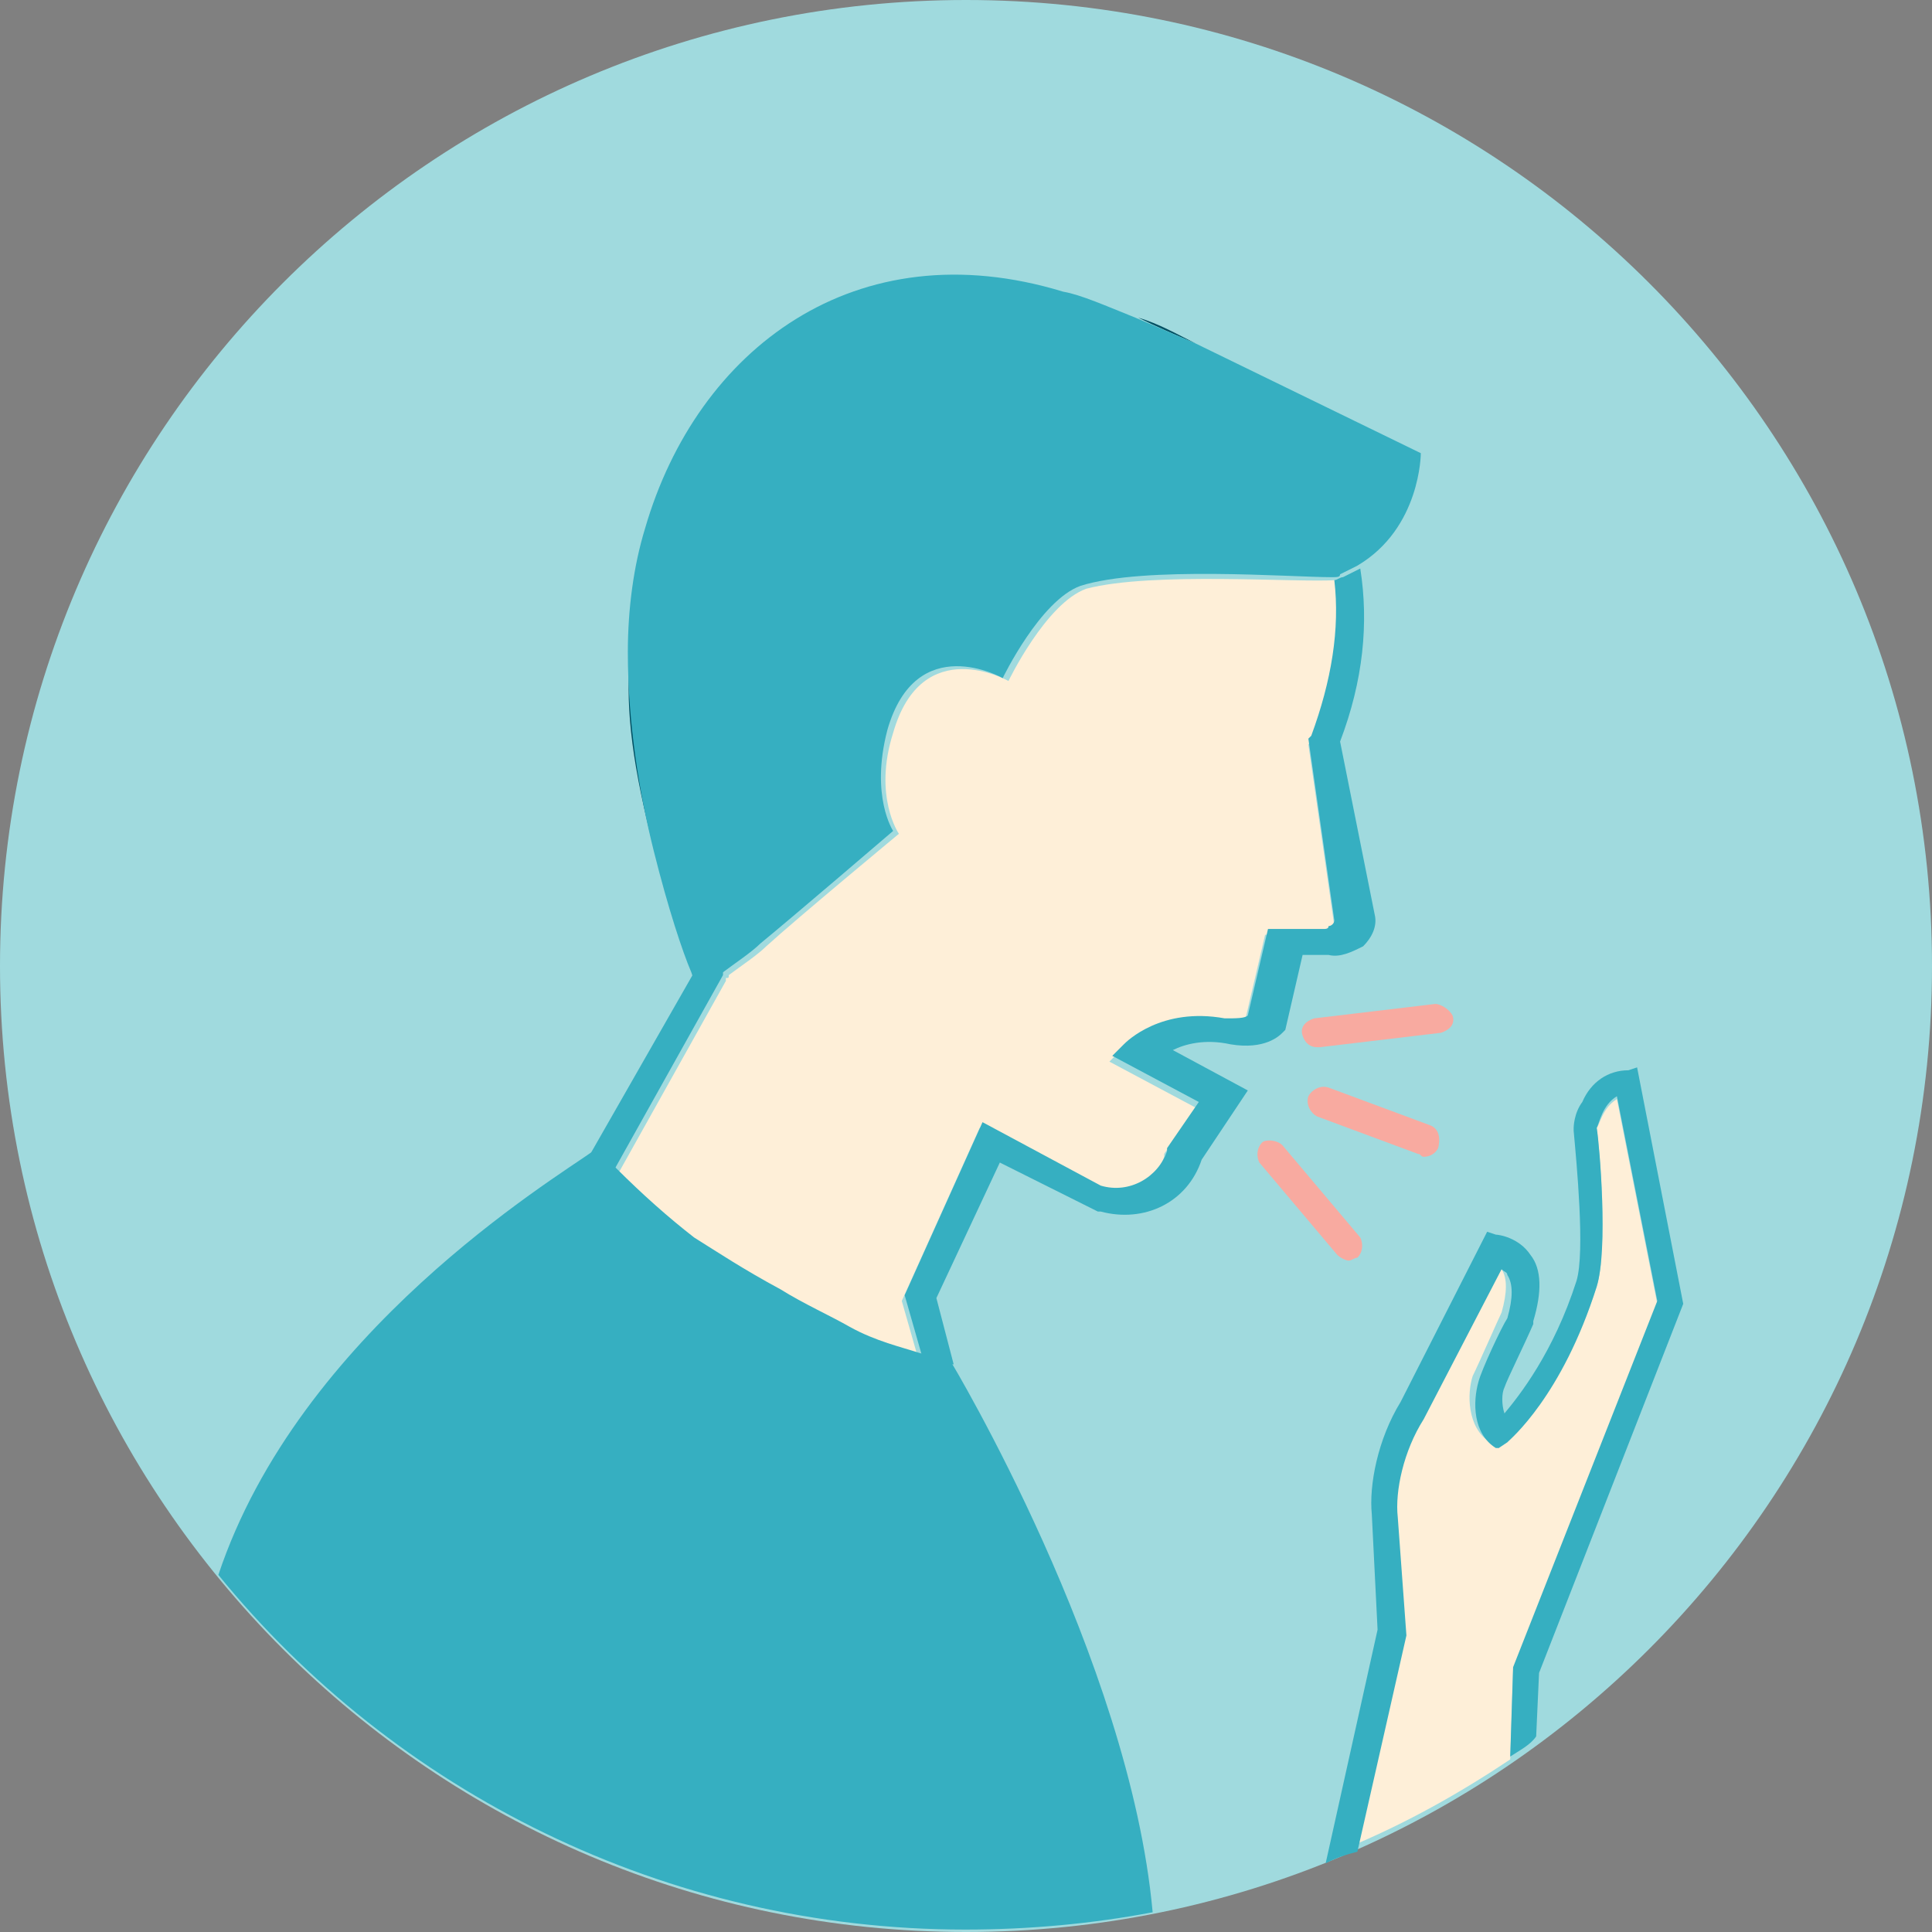 <svg width="67" height="67" viewBox="0 0 67 67" fill="none" xmlns="http://www.w3.org/2000/svg">
<rect x="0" y="0" width="67" height="67" fill="#808080" stroke="none"/>
<path d="M33.5 67C52.002 67 67 52.002 67 33.5C67 14.998 52.002 0 33.5 0C14.998 0 0 14.998 0 33.5C0 52.002 14.998 67 33.5 67Z" fill="#A0DADE"/>
<path d="M46.373 20.116C44.973 20.216 39.973 19.816 37.673 20.416C36.273 20.916 34.973 23.616 34.973 23.616C34.973 23.616 31.973 21.916 30.973 25.416C30.273 27.616 31.173 28.916 31.173 28.916C31.173 28.916 27.673 31.816 26.573 32.816C26.273 33.116 25.673 33.516 25.273 33.816C25.273 33.916 25.273 33.916 25.173 33.916V34.016L21.373 40.816C22.273 41.716 23.173 42.516 24.073 43.216C24.873 43.716 25.873 44.316 27.073 45.016C27.873 45.416 28.673 45.916 29.473 46.316C30.473 46.716 31.273 47.016 31.873 47.216L31.273 45.116L33.973 39.116L38.073 41.316C38.973 41.616 40.073 41.016 40.373 40.116V40.016L41.473 38.416L38.473 36.816L38.873 36.416C38.973 36.316 40.173 35.116 42.373 35.516C42.773 35.616 43.073 35.516 43.173 35.416L43.873 32.416H45.673H45.773C45.873 32.516 45.973 32.416 46.073 32.316C46.173 32.216 46.273 32.116 46.273 32.116L45.373 25.816L45.473 25.716C46.173 23.616 46.473 21.816 46.373 20.116Z" fill="#FEEFD8"/>
<path d="M41.473 11.916C40.873 11.616 40.173 11.216 39.473 11.016C40.073 11.316 40.773 11.616 41.473 11.916Z" fill="#005063"/>
<path d="M22.573 29.016C22.673 29.116 22.673 29.316 22.773 29.416C22.273 27.316 21.873 24.916 21.873 22.516C21.673 24.316 21.873 26.216 22.573 29.016Z" fill="#005063"/>
<path d="M24.073 33.716L20.473 40.016C20.573 39.916 20.673 39.916 20.673 39.916C20.873 40.116 21.073 40.316 21.273 40.616L25.073 33.816V33.716C25.073 33.616 25.173 33.616 25.173 33.616C24.673 33.916 24.273 34.216 24.273 34.216C24.273 34.216 24.173 34.116 24.073 33.716Z" fill="#36AFC1"/>
<path d="M46.473 25.716C47.273 23.616 47.473 21.616 47.173 19.716C46.973 19.816 46.773 19.916 46.573 20.016C46.473 20.016 46.373 20.116 46.273 20.116C46.473 21.816 46.173 23.616 45.473 25.516L45.373 25.616L46.273 31.916C46.273 32.016 46.173 32.116 46.073 32.116C46.073 32.216 45.973 32.216 45.873 32.216H45.773H43.973L43.273 35.216C43.173 35.316 42.873 35.316 42.473 35.316C40.273 34.916 39.073 36.116 38.973 36.216L38.573 36.616L41.573 38.216L40.473 39.816V39.916C40.173 40.816 39.173 41.416 38.173 41.116L34.073 38.916L31.373 44.916L31.973 47.016C32.573 47.216 32.973 47.316 33.073 47.316L32.473 45.016L34.673 40.316L38.073 42.016H38.173C39.673 42.416 41.173 41.716 41.673 40.216L43.273 37.816L40.673 36.416C41.073 36.216 41.773 36.016 42.673 36.216C43.873 36.416 44.373 35.916 44.473 35.816L44.573 35.716L45.173 33.116H46.073C46.473 33.216 46.873 33.016 47.273 32.816C47.573 32.516 47.773 32.116 47.673 31.716L46.473 25.716Z" fill="#36AFC1"/>
<path d="M41.473 11.916C40.773 11.616 40.073 11.316 39.373 11.016C38.373 10.616 37.473 10.216 36.873 10.116C29.673 7.916 24.173 12.116 22.373 18.316C21.973 19.616 21.773 21.116 21.773 22.616C21.773 25.116 22.173 27.516 22.673 29.516C23.173 31.516 23.673 33.016 23.973 33.716C24.073 34.016 24.173 34.316 24.173 34.316C24.173 34.316 24.573 34.016 25.073 33.716C25.473 33.416 26.073 33.016 26.373 32.716C27.473 31.816 30.973 28.816 30.973 28.816C30.973 28.816 30.173 27.616 30.773 25.316C31.773 21.816 34.773 23.516 34.773 23.516C34.773 23.516 36.073 20.816 37.473 20.316C39.673 19.616 44.773 20.016 46.173 20.016C46.373 20.016 46.473 20.016 46.473 19.916C46.673 19.816 46.873 19.716 47.073 19.616C49.273 18.316 49.273 15.716 49.273 15.716C49.273 15.716 45.173 13.716 41.473 11.916Z" fill="#36AFC1"/>
<path d="M32.973 47.216C32.873 47.216 32.573 47.116 31.873 46.916C31.273 46.716 30.373 46.516 29.473 46.016C28.773 45.616 27.873 45.216 27.073 44.716C25.773 44.016 24.873 43.416 24.073 42.916C23.173 42.216 22.273 41.416 21.373 40.516C21.173 40.316 20.973 40.116 20.773 39.816C20.773 39.816 20.673 39.916 20.573 39.916C19.173 40.916 10.373 46.216 7.573 54.616C13.673 62.116 23.073 66.916 33.473 66.916C35.673 66.916 37.873 66.716 39.973 66.316C39.173 57.516 32.973 47.216 32.973 47.216Z" fill="#36AFC1"/>
<path d="M55.373 39.116C55.473 39.816 55.773 43.316 55.373 44.616C54.173 48.316 52.273 49.916 52.273 50.016L51.973 50.216L51.673 50.016C50.873 49.516 50.873 48.316 51.073 47.716C51.273 47.316 51.973 45.716 52.073 45.516C52.273 44.816 52.273 44.316 52.073 44.016C51.973 43.916 51.973 43.816 51.873 43.816L49.173 49.016C48.473 50.116 48.273 51.516 48.273 52.416L48.573 56.516L46.873 64.016C48.773 63.216 50.573 62.216 52.373 61.016L52.473 57.916L57.473 45.216L56.073 38.116C55.573 38.416 55.473 39.016 55.373 39.116Z" fill="#FEEFD8"/>
<path d="M56.473 37.116C55.773 37.116 55.173 37.516 54.873 38.216C54.573 38.616 54.573 39.116 54.573 39.116V39.216C54.673 40.316 54.973 43.416 54.673 44.416C53.873 46.916 52.673 48.416 52.173 49.016C52.073 48.716 52.073 48.316 52.173 48.116C52.273 47.816 52.873 46.616 53.173 45.916V45.816C53.473 44.816 53.473 44.016 53.073 43.516C52.673 42.916 51.973 42.816 51.873 42.816L51.573 42.716L48.573 48.616C47.773 49.916 47.473 51.516 47.573 52.516L47.773 56.516L45.973 64.616C46.373 64.416 46.673 64.316 47.073 64.216L48.773 56.716L48.473 52.616C48.373 51.716 48.673 50.316 49.373 49.216L52.073 44.016C52.173 44.116 52.273 44.116 52.273 44.216C52.473 44.516 52.473 45.016 52.273 45.716C52.073 46.016 51.373 47.516 51.273 47.916C51.073 48.616 51.073 49.716 51.873 50.216H51.973L52.273 50.016C52.373 49.916 54.173 48.416 55.373 44.616C55.773 43.316 55.473 39.716 55.373 39.116C55.473 38.916 55.573 38.316 56.073 38.016L57.473 45.116L52.473 57.816L52.373 60.916C52.673 60.716 53.073 60.516 53.273 60.216L53.373 58.016L58.373 45.216L56.773 37.016L56.473 37.116Z" fill="#36AFC1"/>
<path d="M49.773 34.816L45.573 35.316C45.273 35.416 45.073 35.616 45.173 35.916C45.273 36.216 45.473 36.316 45.673 36.316H45.773L49.973 35.816C50.273 35.716 50.473 35.516 50.373 35.216C50.273 35.016 49.973 34.816 49.773 34.816Z" fill="#F8AAA0"/>
<path d="M49.573 39.016L46.073 37.716C45.773 37.616 45.473 37.816 45.373 38.016C45.273 38.316 45.473 38.616 45.673 38.716L49.173 40.016C49.273 40.016 49.273 40.116 49.373 40.116C49.573 40.116 49.773 40.016 49.873 39.816C49.973 39.416 49.873 39.116 49.573 39.016Z" fill="#F8AAA0"/>
<path d="M44.473 39.716C44.273 39.516 43.873 39.516 43.773 39.616C43.573 39.816 43.573 40.116 43.673 40.316L46.373 43.516C46.473 43.616 46.673 43.716 46.773 43.716C46.873 43.716 46.973 43.616 47.073 43.616C47.273 43.416 47.273 43.116 47.173 42.916L44.473 39.716Z" fill="#F8AAA0"/>
</svg>
